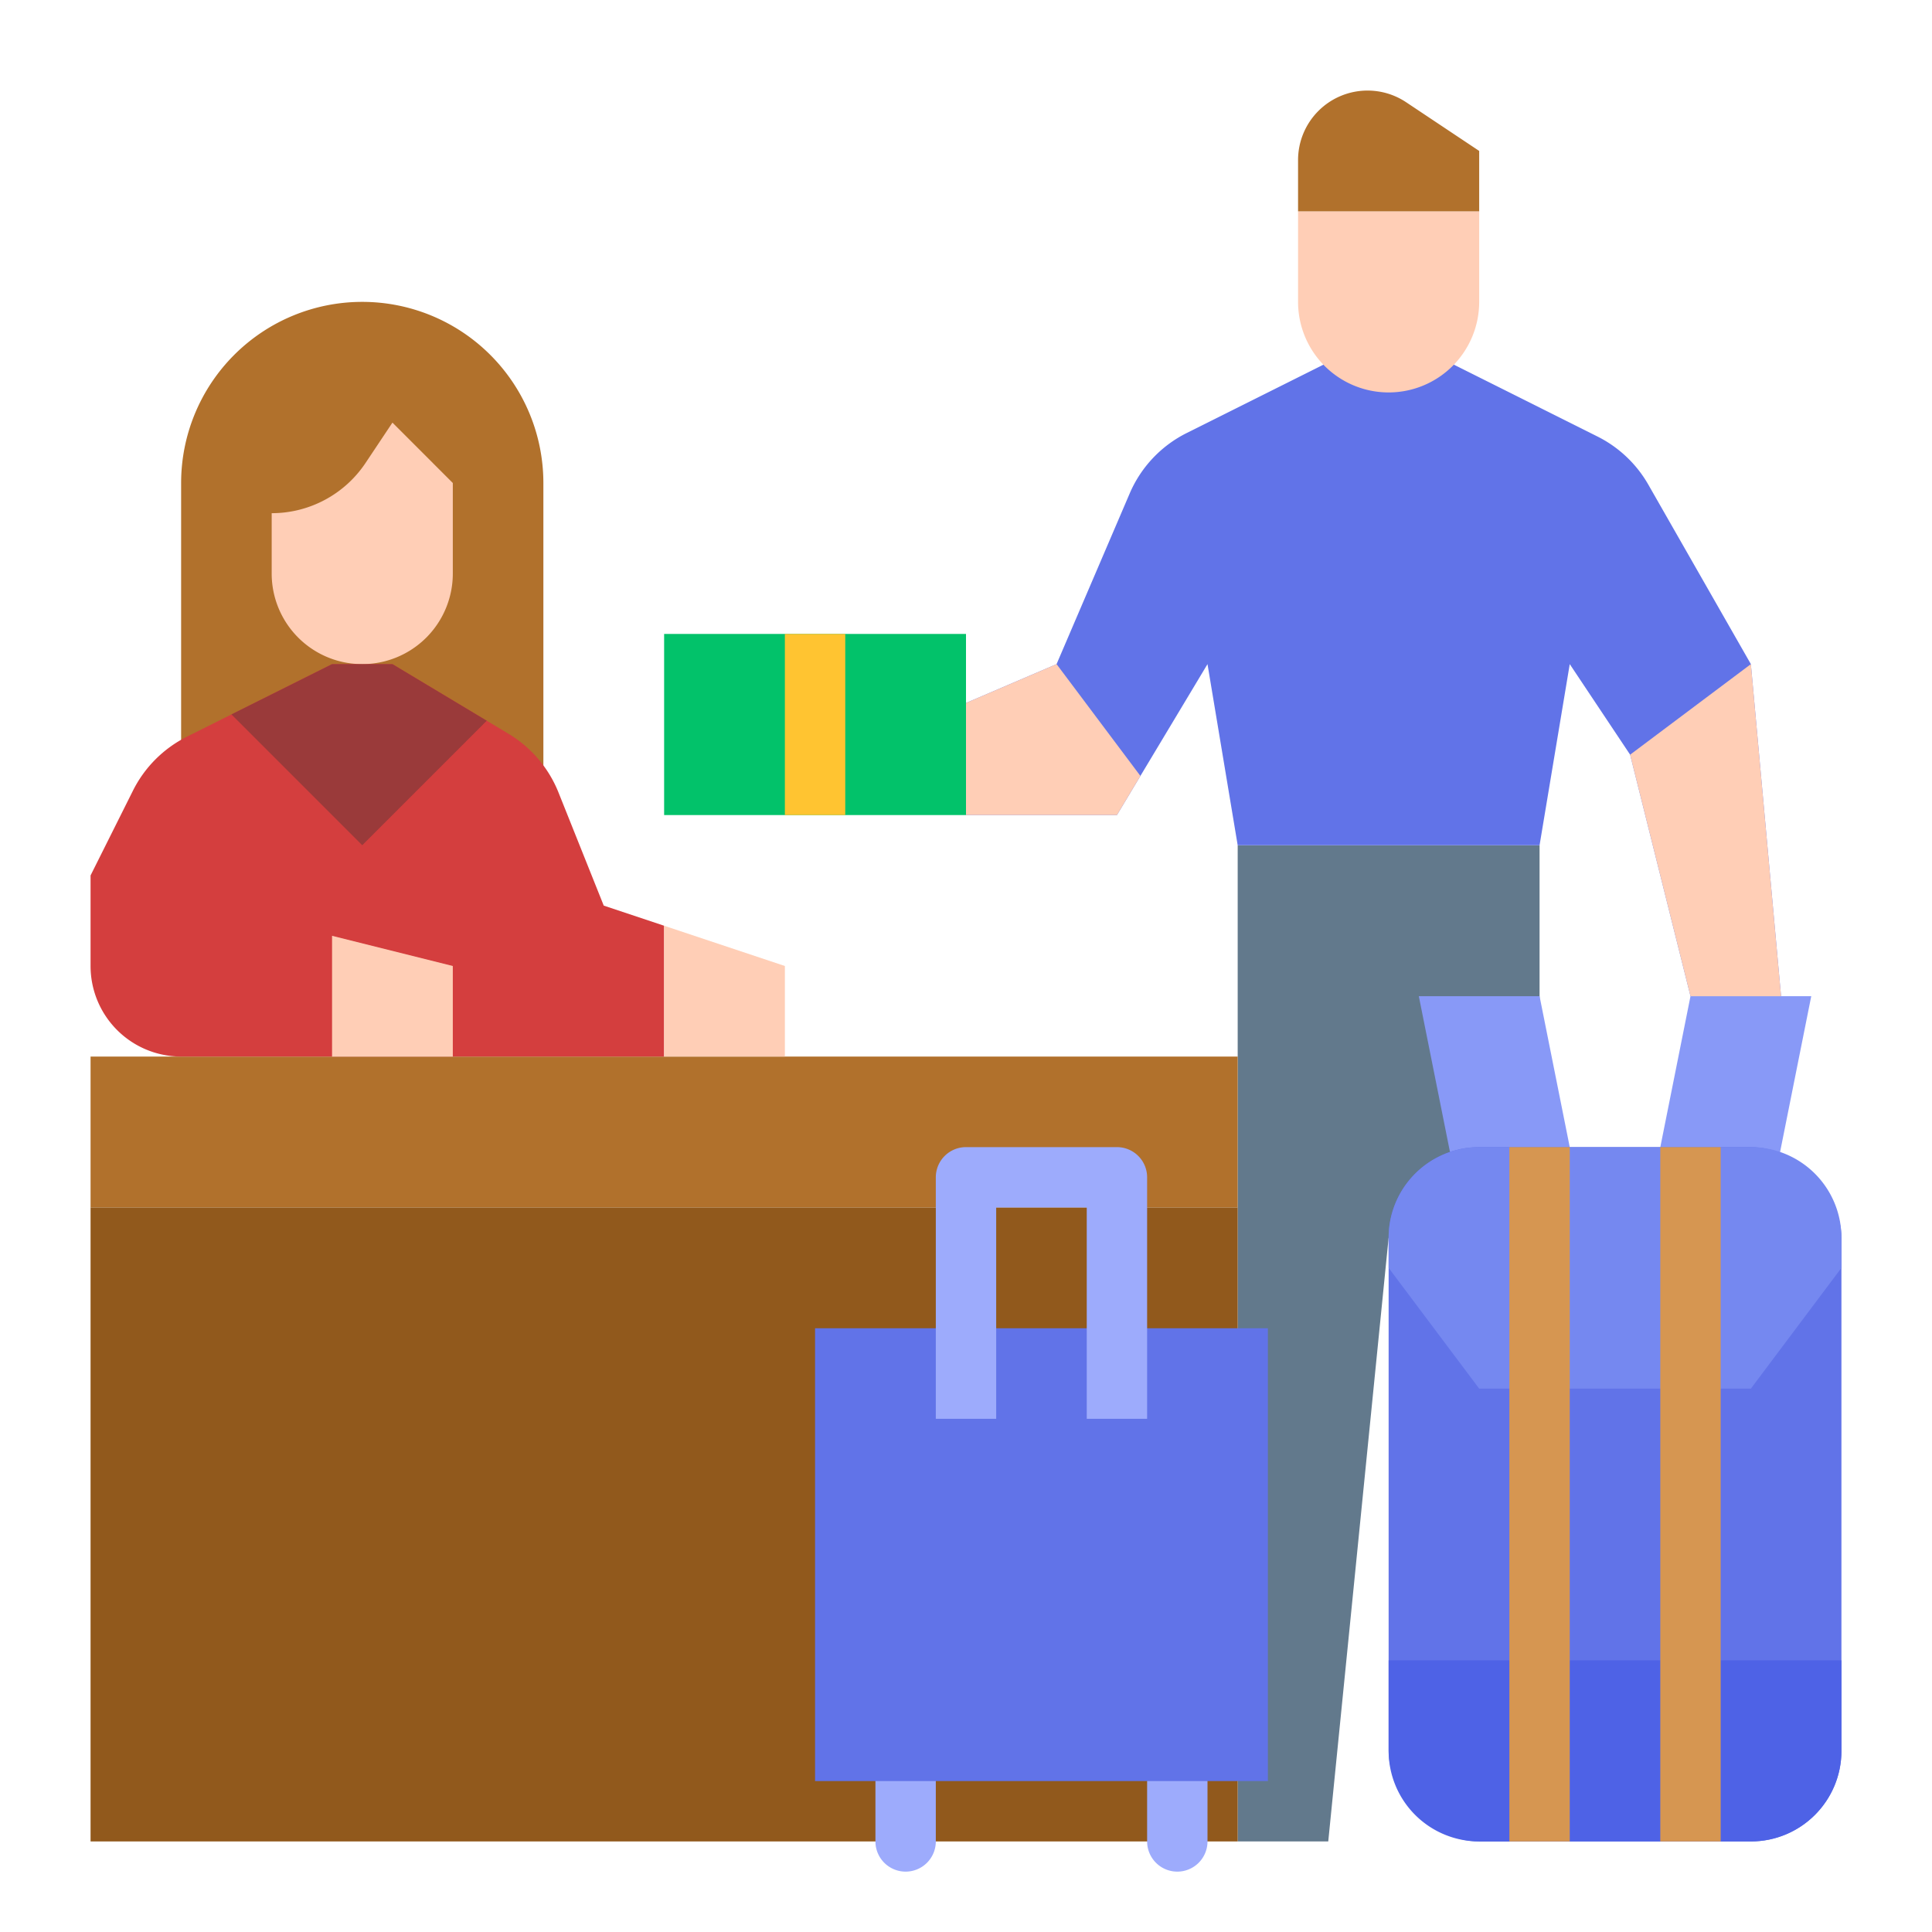<svg xmlns="http://www.w3.org/2000/svg" version="1.1" xmlns:xlink="http://www.w3.org/1999/xlink" width="512" height="512" x="0" y="0" viewBox="0 0 512 512" style="enable-background:new 0 0 512 512" xml:space="preserve" class=""><g><path fill="#62798c" d="M408 488V224h-80v264h24l16-160 24 160z" opacity="1" data-original="#62798c"></path><path fill="#8899f7" d="M387.702 322.509 376 264h32l8 40zM468.298 322.509 480 264h-32l-8 40z" opacity="1" data-original="#8899f7"></path><rect width="120" height="184" x="368" y="304" fill="#6173e8" rx="24" opacity="1" data-original="#6173e8" class=""></rect><path fill="#4e62e6" d="M368 440h120v24a24 24 0 0 1-24 24h-72a24 24 0 0 1-24-24z" opacity="1" data-original="#4e62e6" class=""></path><path fill="#6173e8" d="M472 264h-24l-16-64-16-24-8 48h-80l-8-48-17.78 29.63L296 216h-40v-29.71L280 176l19.38-45.23a31.984 31.984 0 0 1 15.1-16.01L352 96h32l39.33 19.67a32.042 32.042 0 0 1 13.48 12.74L464 176z" opacity="1" data-original="#6173e8" class=""></path><path fill="#b1712c" d="M24 280h304v40H24zM48 208v-80a48 48 0 0 1 48-48 48 48 0 0 1 48 48v80z" opacity="1" data-original="#b1712c" class=""></path><path fill="#d43e3e" d="M176 245.33V280H48a24 24 0 0 1-24-24v-24l11.231-22.462a32 32 0 0 1 14.306-14.309l11.793-5.899L88 176h16l30.756 18.454a32 32 0 0 1 13.248 15.555L160 240z" opacity="1" data-original="#ffa100" class=""></path><path fill="#ffceb6" d="M208 256v24h-32v-34.67z" opacity="1" data-original="#ffceb6" class=""></path><path fill="#91591c" d="M24 320h304v168H24z" opacity="1" data-original="#91591c" class=""></path><path fill="#ffceb6" d="m120 128-16-16-7.125 10.687A29.896 29.896 0 0 1 72 136v16a24 24 0 0 0 24 24 24 24 0 0 0 24-24zM120 256v24H88v-32z" opacity="1" data-original="#ffceb6" class=""></path><path fill="#7588f0" d="m488 336-24 32h-72l-24-32v-8a24 24 0 0 1 24-24h72a24 24 0 0 1 24 24z" opacity="1" data-original="#7588f0"></path><path fill="#d69651" d="M400 304h16v184h-16zM440 304h16v184h-16z" opacity="1" data-original="#d69651"></path><path fill="#9a3a3a" d="m129 191-33 33-34.67-34.67L88 176h16z" opacity="1" data-original="#e67a00" class=""></path><path fill="#ffceb6" d="M344 56v24a24 24 0 0 0 24 24 24 24 0 0 0 24-24V56z" opacity="1" data-original="#ffceb6" class=""></path><path fill="#b1712c" d="M344 56V42.422A18.422 18.422 0 0 1 362.422 24a18.422 18.422 0 0 1 10.219 3.094L392 40v16z" opacity="1" data-original="#b1712c" class=""></path><path fill="#ffceb6" d="M302.22 205.63 296 216h-40v-29.71L280 176zM472 264h-24l-16-64 32-24z" opacity="1" data-original="#ffceb6" class=""></path><path fill="#02c26a" d="M176 168h80v48h-80z" opacity="1" data-original="#02c26a" class=""></path><path fill="#ffc431" d="M208 168h16v48h-16z" opacity="1" data-original="#ffc431" class=""></path><path fill="#9dabfc" d="M240 496a8 8 0 0 1-8-8v-16a8 8 0 0 1 16 0v16a8 8 0 0 1-8 8zM312 496a8 8 0 0 1-8-8v-16a8 8 0 0 1 16 0v16a8 8 0 0 1-8 8z" opacity="1" data-original="#9dabfc" class=""></path><path fill="#6173e8" d="M216 352h120v120H216z" opacity="1" data-original="#6173e8" class=""></path><path fill="#9dabfc" d="M304 376h-16v-56h-24v56h-16v-64a8 8 0 0 1 8-8h40a8 8 0 0 1 8 8z" opacity="1" data-original="#9dabfc" class=""></path></g></svg>